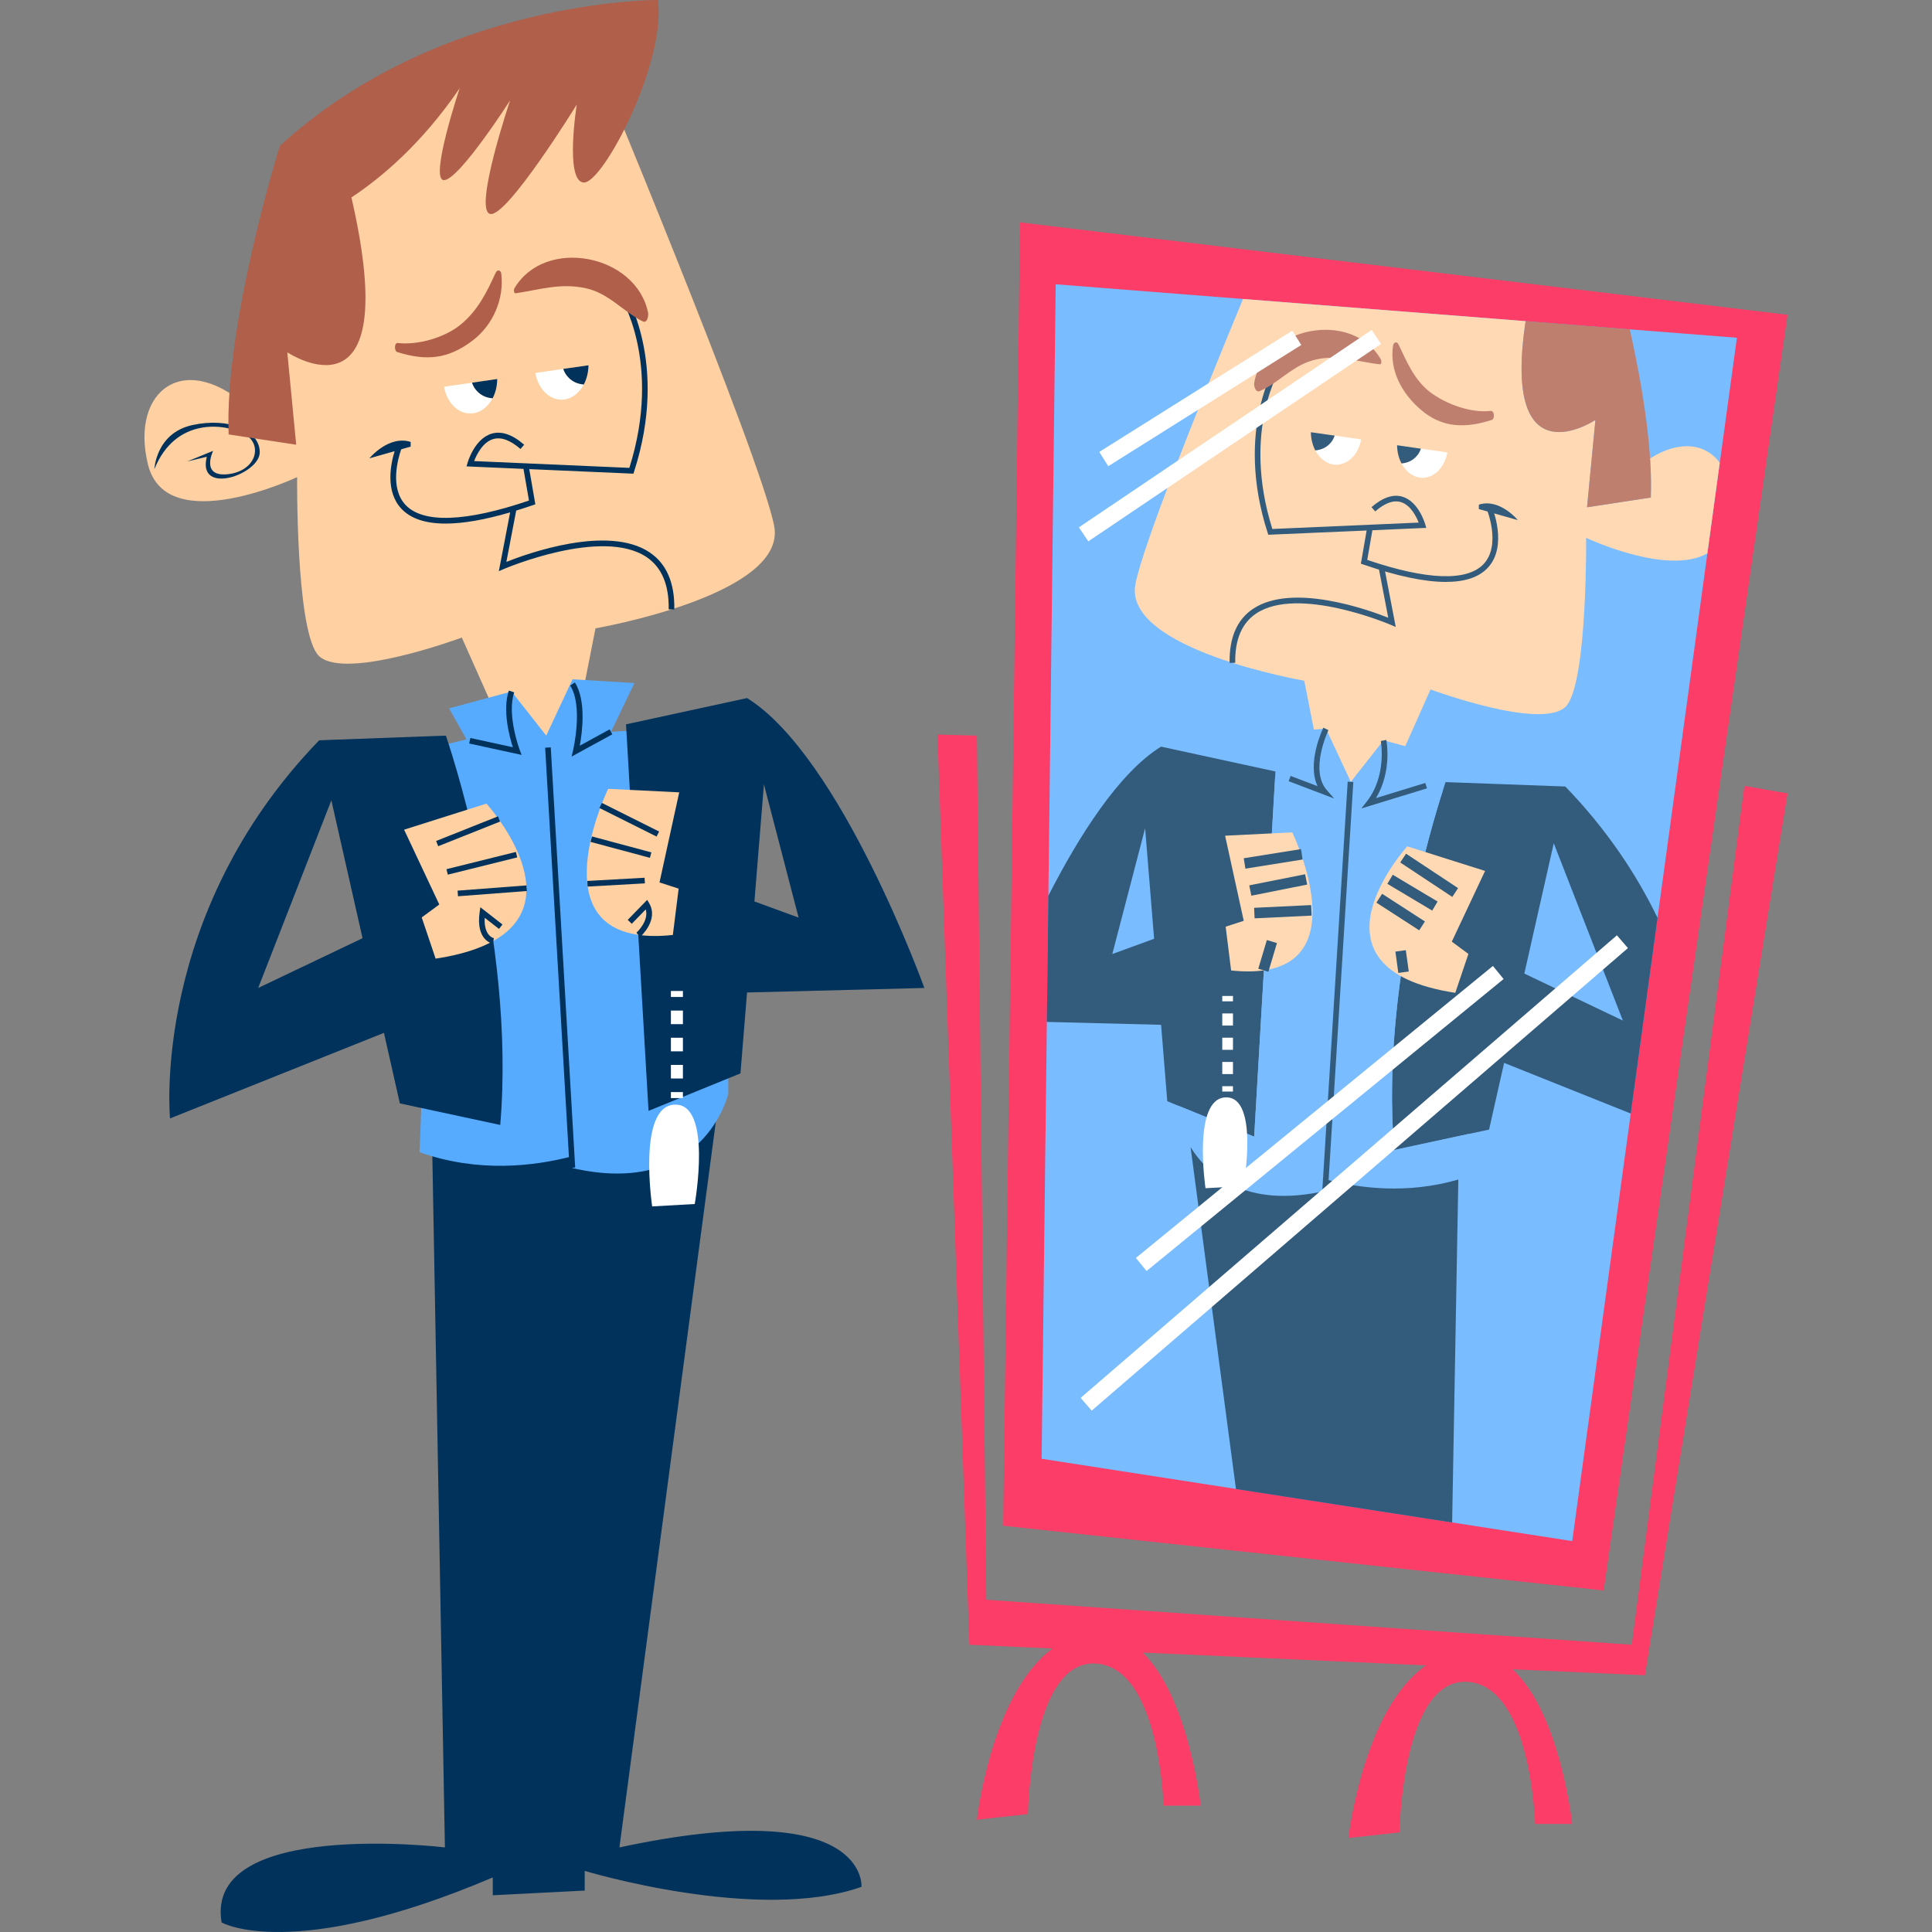 <?xml version="1.0" encoding="UTF-8"?>
<!-- Generator: Adobe Illustrator 26.0.2, SVG Export Plug-In . SVG Version: 6.00 Build 0)  -->
<svg xmlns="http://www.w3.org/2000/svg" xmlns:xlink="http://www.w3.org/1999/xlink" version="1.1" id="Capa_1" x="0px" y="0px" viewBox="0 0 512 512" style="enable-background:new 0 0 512 512;" xml:space="preserve" width="512" height="512">
<rect x="0" y="0" width="512" height="512" fill="#808080" stroke="none"/>
<g>
	<g>
		<polygon style="fill:#FC3D67;" points="270.329,58.93 473.716,83.424 424.988,421.485 265.852,404.336   "/>
		<path style="fill:#FC3D67;" d="M473.716,210.264l-11.435-2.005l-29.839,227.619l-171.068-11.934l-2.487-229.004l-10.443-0.262    l8.453,241.2l22.033,0.994c-16.258,11.948-20.042,45.375-20.042,45.375l13.53-1.49c0,0,0.644-40.654,17.8-39.909    c17.154,0.747,18.14,37.671,18.14,37.671h9.834c0,0-3.043-28.549-15.367-40.568l75.102,3.389    c-16.703,11.6-20.576,45.753-20.576,45.753l13.531-1.491c0,0,0.644-40.653,17.8-39.909c17.153,0.748,18.14,37.672,18.14,37.672    h9.834c0,0-3.111-29.229-15.805-40.989l35.074,1.583L473.716,210.264z"/>
		<g>
			<polygon style="fill:#57ABFF;" points="279.774,75.341 460.291,89.512 416.655,408.4 276.043,386.586    "/>
			<path style="fill:#00325B;" d="M307.689,197.866c-11.207,6.938-21.815,23.782-29.852,39.49v0.016l-0.404,33.448l30.268,0.763     l1.643,20.259l3.043,1.239l15.457,6.294h0.015l4.504,1.851l0.088-1.418l5.462-93.736l0.09-1.624L307.689,197.866z      M294.771,252.827l8.698-33.34l2.382,29.3L294.771,252.827z"/>
			<path style="fill:#00325B;" d="M414.819,208.432l-31.717-1.165c0,0-0.257,0.701-0.671,2.03     c-3.148,9.742-16.145,52.914-13.068,93.884c0.029,0.521,0.076,1.056,0.118,1.582l5.116-1.104l14.666-3.164l5.354-1.147     l3.988-17.668l33.551,13.414l7.102-51.871C433.735,231.82,425.886,219.872,414.819,208.432z M403.959,258.006l7.804-34.537     l18.316,46.994L403.959,258.006z"/>
			<path style="fill:#FFD0A1;" d="M455.755,122.632l-3.283,24.006c-10.59,6.083-32.133-4.104-32.133-4.104     s0.357,36.657-4.938,44.175c-5.28,7.534-36.297-3.999-36.297-3.999l-6.712,15.07l-5.731-1.554l-8.698,11.041l-6.578-14.097     l-3.192,0.192l-2.556-12.964c0,0-47.931-8.263-44.753-25.525c1.807-9.849,16.368-46.234,28.525-75.638l74.896,5.876     c-6.478,42.893,18.495,26.182,18.495,26.182l-2.22,23.14l16.901-2.582c0.12-3.268,0.044-6.76-0.196-10.369     C445.251,116.454,452.1,117.634,455.755,122.632z"/>
			<path style="fill:#57ABFF;" d="M389.682,311.565c-1.077,0.386-2.15,0.729-3.212,1.027c-13.545,3.939-26.255,2.299-34.921,0.03     l-0.164,2.937c-21.381,4.897-31.45-4.429-35.866-11.543c-2.384-3.823-3.131-7.014-3.131-7.014v-3.923l15.457,6.294h0.015     l4.504,1.851l0.088-1.418l5.462-93.736l3.851,0.254l-5.882-12.218l12.311-0.746l3.192-0.192l6.578,14.097l8.698-11.041     l5.731,1.554l9.888,2.669l-4.338,7.758l4.49,1.089c-3.148,9.742-16.145,52.914-13.068,93.884     c0.029,0.521,0.076,1.056,0.118,1.582l5.116-1.104l14.666-3.164L389.682,311.565z"/>
			<path style="fill:#00325B;" d="M386.47,312.591l-1.64,90.872l-57.287-8.877l-12.025-90.571     c4.416,7.114,14.485,16.44,35.866,11.543l0.164-2.937C360.215,314.89,372.925,316.53,386.47,312.591z"/>
			<path style="fill:#AF5F4A;" d="M437.48,131.852l-16.901,2.582l2.22-23.14c0,0-24.973,16.711-18.495-26.182l17.499,1.372     l10.113,0.805c2.402,10.73,4.637,23.063,5.369,34.194C437.524,125.092,437.6,128.584,437.48,131.852z"/>
			<g>
				<path style="fill:#00325B;" d="M336.111,141.719l-0.176-0.538c-8.818-27.333,2.267-44.692,2.38-44.863l1.248,0.818      c-0.11,0.165-10.651,16.742-2.377,43.047l38.777-1.693c-0.612-1.557-2.125-4.659-4.732-5.434      c-1.954-0.584-4.235,0.251-6.786,2.47l-0.982-1.125c2.967-2.578,5.724-3.507,8.196-2.774c4.296,1.281,5.983,7.114,6.054,7.363      l0.257,0.904L336.111,141.719z"/>
				<path style="fill:#00325B;" d="M383.155,154.215c-5.645,0-12.96-1.542-21.908-4.629l-0.602-0.206l1.684-9.709l1.469,0.257      l-1.464,8.452c15.827,5.376,26.485,5.749,30.855,1.073c4.742-5.08,0.778-14.635,0.739-14.73l1.371-0.583      c0.186,0.427,4.384,10.536-1.019,16.326C391.951,152.967,388.233,154.215,383.155,154.215z"/>
				<path style="fill:#00325B;" d="M325.859,175.675c-0.12-6.669,1.963-11.489,6.191-14.321c10.417-6.982,30.52,0.232,35.847,2.348      l-2.529-13.185l1.462-0.282l3.058,15.924l-1.295-0.56c-0.242-0.107-24.571-10.474-35.71-3.005      c-3.782,2.533-5.643,6.926-5.533,13.054L325.859,175.675z"/>
				<path style="fill:#00325B;" d="M391.912,134.904l10.338,2.936c0,0-4.818-5.873-10.338-4.11V134.904z"/>
			</g>
			<path style="fill:#FFFFFF;" d="M383.564,119.902c-0.688,3.85-3.371,6.714-6.566,6.714c-2.328,0-4.37-1.507-5.579-3.804     c1.537-0.12,2.967-0.732,4.042-1.999c0.451-0.477,0.822-1.149,1.094-1.911L383.564,119.902z"/>
			<g>
				<path style="fill:#00325B;" d="M376.555,118.902c-0.272,0.761-0.644,1.433-1.094,1.911c-1.075,1.267-2.504,1.879-4.042,1.999      c-0.729-1.373-1.163-3.029-1.177-4.818L376.555,118.902z"/>
			</g>
			<path style="fill:#FFFFFF;" d="M360.721,116.454c-0.012,0.061-0.012,0.107-0.027,0.165c-0.749,3.76-3.403,6.533-6.551,6.533     c-2.328,0-4.372-1.504-5.582-3.802c1.542-0.119,2.97-0.731,4.062-1.998c0.433-0.48,0.82-1.151,1.075-1.911L360.721,116.454z"/>
			<g>
				<path style="fill:#00325B;" d="M353.698,115.442c-0.255,0.76-0.641,1.431-1.075,1.911c-1.092,1.267-2.519,1.879-4.062,1.998      c-0.71-1.371-1.146-3.028-1.163-4.803L353.698,115.442z"/>
			</g>
			<path style="fill:#AF5F4A;" d="M395.055,108.897c-5.236,0.58-11.516-1.686-15.724-4.726c-4.394-3.177-6.465-8.164-8.705-12.893     c-0.433-0.911-1.329-0.588-1.461,0.329c-0.952,6.644,2.348,12.637,7.295,16.915c5.834,5.047,12,4.945,18.867,2.774     C396.189,111.022,396.052,108.787,395.055,108.897L395.055,108.897z"/>
			<path style="fill:#AF5F4A;" d="M365.941,95.245c-7.604-13.229-30.958-8.765-33.56,6.198c-0.14,0.787,0.316,2.71,1.51,2.187     c4.642-2.028,7.902-5.933,12.799-7.745c6.544-2.42,12.434-0.104,18.928,0.661C366.23,96.619,366.1,95.528,365.941,95.245     L365.941,95.245z"/>
			
				<rect x="300.429" y="260.667" transform="matrix(0.062 -0.998 0.998 0.062 71.655 599.097)" style="fill:#00325B;" width="108.494" height="1.491"/>
			<path style="fill:#00325B;" d="M353.551,211.609l-12.052-4.586l0.529-1.394l7.146,2.721c-2.916-6.18,1.334-15.09,1.537-15.507     l1.341,0.651c-0.049,0.106-5.048,10.592-0.455,15.872L353.551,211.609z"/>
			<path style="fill:#00325B;" d="M360.773,214.247l1.461-1.866c5.364-6.854,3.711-15.923,3.694-16.015l1.464-0.279     c0.071,0.365,1.53,8.382-2.739,15.411l13.068-4.005l0.441,1.426L360.773,214.247z"/>
			<path style="fill:#FFD0A1;" d="M334.931,257.154c-2.45,0.357-5.315,0.389-8.671,0.029l-1.449-11.605l4.793-1.551l-4.94-22.558     l12.385-0.612l5.415-0.267C342.464,220.591,358.575,253.784,334.931,257.154z"/>
			<path style="fill:#FFD0A1;" d="M384.742,249.545l4.401,3.254l-3.476,10.306c-42.204-6.415-12.725-38.815-12.725-38.815     l20.618,6.519L384.742,249.545z"/>
			
				<rect x="329.522" y="226.136" transform="matrix(0.988 -0.158 0.158 0.988 -31.692 56.087)" style="fill:#00325B;" width="15.354" height="2.792"/>
			
				<rect x="331.082" y="233.2" transform="matrix(0.981 -0.195 0.195 0.981 -39.196 70.42)" style="fill:#00325B;" width="15.087" height="2.792"/>
			
				<rect x="332.402" y="240.109" transform="matrix(0.999 -0.048 0.048 0.999 -11.245 16.667)" style="fill:#00325B;" width="15.131" height="2.792"/>
			
				<rect x="369.667" y="234.911" transform="matrix(0.543 -0.84 0.84 0.543 -33.294 422.174)" style="fill:#00325B;" width="2.792" height="13.505"/>
			
				<rect x="372.712" y="229.741" transform="matrix(0.513 -0.859 0.859 0.513 -20.886 436.522)" style="fill:#00325B;" width="2.793" height="13.839"/>
			
				<rect x="377.344" y="223.828" transform="matrix(0.552 -0.834 0.834 0.552 -23.889 419.719)" style="fill:#00325B;" width="2.793" height="16.535"/>
			
				<rect x="332.094" y="251.953" transform="matrix(0.286 -0.958 0.958 0.286 -2.892 502.817)" style="fill:#00325B;" width="7.941" height="2.794"/>
			
				<rect x="370.06" y="251.757" transform="matrix(0.991 -0.137 0.137 0.991 -31.43 53.392)" style="fill:#00325B;" width="2.792" height="5.708"/>
			<g>
				<g>
					<rect x="323.912" y="263.941" style="fill:#FFFFFF;" width="2.837" height="1.419"/>
					<path style="fill:#FFFFFF;" d="M326.75,284.641h-2.837v-3.214h2.837V284.641z M326.75,278.212h-2.837v-3.213h2.837V278.212z        M326.75,271.786h-2.837v-3.214h2.837V271.786z"/>
					<rect x="323.912" y="287.853" style="fill:#FFFFFF;" width="2.837" height="1.419"/>
				</g>
				<path style="fill:#FFFFFF;" d="M329.545,314.322l-10.071,0.564c0,0-3.562-23.844,5.376-24.071      C333.793,290.587,329.545,314.322,329.545,314.322z"/>
			</g>
			<g>
				<polygon style="opacity:0.2;fill:#FFFFFF;" points="279.774,75.341 460.291,89.512 416.655,408.4 276.043,386.586     "/>
				
					<rect x="265.165" y="308.646" transform="matrix(0.757 -0.653 0.653 0.757 -115.891 309.959)" style="fill:#FFFFFF;" width="187.729" height="4.476"/>
				
					<rect x="288.677" y="293.946" transform="matrix(0.774 -0.633 0.633 0.774 -108.487 288.588)" style="fill:#FFFFFF;" width="122.25" height="4.475"/>
				
					<rect x="279.214" y="113.223" transform="matrix(0.829 -0.559 0.559 0.829 -8.847 201.971)" style="fill:#FFFFFF;" width="93.586" height="4.475"/>
				
					<rect x="287.771" y="103.176" transform="matrix(0.847 -0.532 0.532 0.847 -7.312 185.465)" style="fill:#FFFFFF;" width="60.388" height="4.472"/>
			</g>
		</g>
	</g>
	<g>
		<g>
			<path style="fill:#FFD0A1;" d="M140.656,209.981l-18.272-41.02c0,0-32.824,12.193-38.417,4.229     c-5.596-7.966-5.222-46.753-5.222-46.753s-34.687,16.41-39.534-3.359c-4.849-19.766,10.069-30.956,27.6-14.172l19.271-76.83     l69.496-21.631c0,0,46.246,110.769,49.603,129.046c3.359,18.273-47.367,27.024-47.367,27.024l-7.459,37.873L140.656,209.981z"/>
			<g>
				<path style="fill:#00325B;" d="M172.165,146.388c-11.051-7.409-32.452,0.319-37.972,2.518l2.607-13.601      c1.452-0.444,2.93-0.918,4.473-1.449l0.6-0.208l-1.613-9.325l27.602,1.206l0.174-0.539c9.327-28.913-2.392-47.267-2.512-47.447      l-1.248,0.816c0.118,0.175,11.305,17.705,2.514,45.631l-41.14-1.798c0.629-1.633,2.235-4.992,5.053-5.831      c2.081-0.618,4.514,0.26,7.229,2.621l0.979-1.124c-3.124-2.719-6.029-3.705-8.637-2.927c-4.519,1.35-6.299,7.498-6.375,7.762      l-0.255,0.906l15.087,0.659l1.457,8.393c-16.786,5.709-28.101,6.104-32.738,1.135c-4.152-4.443-2.034-12.09-1.133-14.713      l2.514-0.715v-1.245c-5.846-1.862-10.938,4.353-10.938,4.353l6.686-1.9c-1.065,3.468-2.509,10.64,1.777,15.235      c2.46,2.637,6.385,3.953,11.741,3.953c4.632,0,10.346-0.997,17.092-2.965l-2.989,15.575l1.298-0.559      c0.254-0.112,26.03-11.095,37.84-3.176c4.012,2.692,5.986,7.351,5.873,13.852l1.488,0.027      C178.826,154.464,176.627,149.378,172.165,146.388z"/>
				<path style="fill:#AF5F4A;" d="M105.293,93.309c7.638,2.372,13.403,1.92,19.966-3.077c5.418-4.122,8.397-11.042,7.584-17.72      c-0.12-0.979-1.084-1.113-1.474-0.258c-2.409,5.271-4.735,10.022-9.298,13.774c-4.167,3.424-11.322,5.493-16.627,4.874      C104.441,90.783,104.437,93.046,105.293,93.309L105.293,93.309z"/>
				<path style="fill:#AF5F4A;" d="M136.697,77.714c6.512-0.973,11.738-2.758,18.405-1.363c6.223,1.304,9.871,6.127,15.246,8.823      c1.204,0.603,1.54-1.584,1.403-2.259c-3.099-15.522-27.323-20.255-35.436-6.483C136.141,76.727,136.105,77.804,136.697,77.714      L136.697,77.714z"/>
				<g>
					<path style="fill:#FFFFFF;" d="M130.545,105.55c-1.302,2.432-3.464,4.028-5.927,4.028c-3.386,0-6.223-3.028-6.953-7.089       l7.432-1.072c0.267,0.804,0.671,1.52,1.131,2.015C127.395,104.79,128.915,105.431,130.545,105.55z"/>
					<path style="fill:#00325B;" d="M131.767,100.446c-0.015,1.897-0.463,3.659-1.222,5.104c-1.63-0.12-3.151-0.76-4.316-2.118       c-0.46-0.495-0.864-1.211-1.131-2.015L131.767,100.446z"/>
				</g>
				<g>
					<path style="fill:#FFFFFF;" d="M154.71,101.894c-1.283,2.432-3.462,4.027-5.907,4.027c-3.342,0-6.147-2.938-6.908-6.92       c-0.027-0.061-0.044-0.107-0.044-0.163l7.418-1.075c0.282,0.805,0.683,1.519,1.148,2.013       C151.562,101.134,153.084,101.76,154.71,101.894z"/>
					<path style="fill:#00325B;" d="M155.951,96.807c-0.017,1.897-0.482,3.639-1.241,5.087c-1.626-0.135-3.148-0.76-4.294-2.116       c-0.465-0.495-0.867-1.208-1.148-2.013L155.951,96.807z"/>
				</g>
				<path style="fill:#00325B;" d="M40.912,124.335c0,0,0.379-9.587,10.11-11.697c9.726-2.109,17.841,1.441,17.814,7.251      c-0.044,5.81-16.657,11.612-14.031,1.155l-5.208,1.256l6.88-2.82c0,0-3.441,7.043,4.019,6.175      c7.454-0.888,9.298-7.923,4.235-10.671C59.665,112.245,46.502,110.454,40.912,124.335z"/>
			</g>
			<path style="fill:#AF5F4A;" d="M154.71,48.369c-5.102-0.256-1.866-20.651-1.866-20.651s-18.649,30.21-23.004,28.971     c-4.355-1.237,5.342-30.089,5.342-30.089s-13.545,21.139-17.53,21.139c-3.966,0,4.164-24.361,4.164-24.361     c-10.022,14.694-20.767,23.719-28.689,28.942c14.248,61.942-16.992,41.041-16.992,41.041l2.355,24.498l-17.903-2.732     c-1.116-29.465,13.562-76.458,13.562-76.458C116.787-0.373,174.343,0,174.343,0C176.583,16.545,159.797,48.606,154.71,48.369z"/>
		</g>
		<path style="fill:#00325B;" d="M114.427,298.126l3.479,191.459c0,0-63.899-7.709-59.177,19.891c0,0,18.649,10.693,71.858-11.934    v4.725l24.368-1.244v-5.22c0,0,45.999,13.922,73.349,4.225c0,0,1.99-24.615-64.149-10.442l26.358-198.42L114.427,298.126z"/>
		<g>
			<g>
				<path style="fill:#57ABFF;" d="M192.99,274.25v15.668c0,0-6.458,27.597-41.265,19.646l-0.174-3.117      c-9.912,2.597-24.77,4.431-40.359-1.104l4.057-107.368l8.37-2.043l-4.595-8.208l16.534-4.476l9.197,11.698l6.969-14.921      l16.409,0.987l-6.22,12.935l11.445-0.747L192.99,274.25z"/>
				
					<rect x="147.744" y="198.078" transform="matrix(0.998 -0.058 0.058 0.998 -14.466 9.034)" style="fill:#00325B;" width="1.491" height="111.58"/>
				<path style="fill:#00325B;" d="M138.239,200.063l-13.905-3.029l0.321-1.457l11.256,2.452c-0.918-2.852-2.796-9.841-1.062-15.019      l1.413,0.474c-2.007,6.005,1.456,15.198,1.488,15.292L138.239,200.063z"/>
				<path style="fill:#00325B;" d="M151.476,200.501l0.392-1.634c0.027-0.116,2.744-11.696-0.774-17.204l1.258-0.804      c3.06,4.798,1.949,13.231,1.295,16.756l7.912-4.326l0.712,1.311L151.476,200.501z"/>
			</g>
			<path style="fill:#00325B;" d="M118.16,194.944l-33.568,1.239C39.836,242.43,45.056,296.39,45.056,296.39l56.692-22.675     l4.22,18.694l26.601,5.714C136.807,248.4,118.16,194.944,118.16,194.944z M68.421,261.822l19.393-49.724l8.265,36.536     L68.421,261.822z"/>
			<path style="fill:#00325B;" d="M197.975,184.993L165.9,191.96l5.966,102.43l24.363-9.933l1.745-21.439l46.99-1.196     C244.965,261.822,222.832,200.403,197.975,184.993z M202.449,207.865l9.192,35.312l-11.714-4.283L202.449,207.865z"/>
			<g>
				<path style="fill:#FFD0A1;" d="M174.777,233.851l5.073,1.643l-1.537,12.279c-3.55,0.386-6.578,0.354-9.161-0.033      c-25.031-3.551-7.983-38.696-7.983-38.696l5.746,0.282l13.085,0.656L174.777,233.851z"/>
				
					<rect x="166.147" y="208.779" transform="matrix(0.447 -0.894 0.894 0.447 -102.069 269.335)" style="fill:#00325B;" width="1.495" height="16.952"/>
				
					<rect x="163.742" y="216.26" transform="matrix(0.259 -0.966 0.966 0.259 -94.82 325.275)" style="fill:#00325B;" width="1.491" height="16.294"/>
				
					<rect x="155.665" y="233.189" transform="matrix(0.998 -0.056 0.056 0.998 -12.775 9.456)" style="fill:#00325B;" width="15.213" height="1.493"/>
				<path style="fill:#00325B;" d="M169.648,248.298l-0.994-1.114c0.037-0.033,3.386-3.078,2.475-6.184l-3.704,3.814l-1.067-1.04      l5.15-5.302l0.5,0.838C174.652,243.764,169.854,248.116,169.648,248.298z"/>
			</g>
			<g>
				<path style="fill:#FFD0A1;" d="M130.736,249.368c-3.643,2.042-8.61,3.67-15.293,4.684l-3.684-10.923l4.654-3.429l-9.322-19.828      l16.769-5.31l5.055-1.598C128.915,212.965,151.486,237.774,130.736,249.368z"/>
				
					<rect x="115.164" y="219.641" transform="matrix(0.929 -0.37 0.37 0.929 -72.677 61.433)" style="fill:#00325B;" width="17.649" height="1.491"/>
				
					<rect x="118.371" y="228.069" transform="matrix(0.97 -0.241 0.241 0.97 -51.468 37.643)" style="fill:#00325B;" width="18.966" height="1.491"/>
				
					<rect x="121.236" y="235.404" transform="matrix(0.997 -0.076 0.076 0.997 -17.501 10.547)" style="fill:#00325B;" width="18.294" height="1.491"/>
				<path style="fill:#00325B;" d="M130.601,250.101c-0.186-0.033-4.573-0.94-3.486-8.399l0.186-1.272l5.856,4.569l-0.915,1.177      l-3.785-2.951c-0.276,4.769,2.306,5.385,2.429,5.409L130.601,250.101z"/>
			</g>
			<g>
				<g>
					<rect x="177.795" y="262.619" style="fill:#FFFFFF;" width="3.185" height="1.59"/>
					<path style="fill:#FFFFFF;" d="M180.98,285.813h-3.185v-3.6h3.185V285.813z M180.98,278.614h-3.185v-3.601h3.185V278.614z        M180.98,271.41h-3.185v-3.6h3.185V271.41z"/>
					<rect x="177.795" y="289.413" style="fill:#FFFFFF;" width="3.185" height="1.591"/>
				</g>
				<path style="fill:#FFFFFF;" d="M184.114,319.074l-11.283,0.638c0,0-3.998-26.719,6.02-26.975      C188.873,292.479,184.114,319.074,184.114,319.074z"/>
			</g>
		</g>
	</g>
</g>















</svg>
